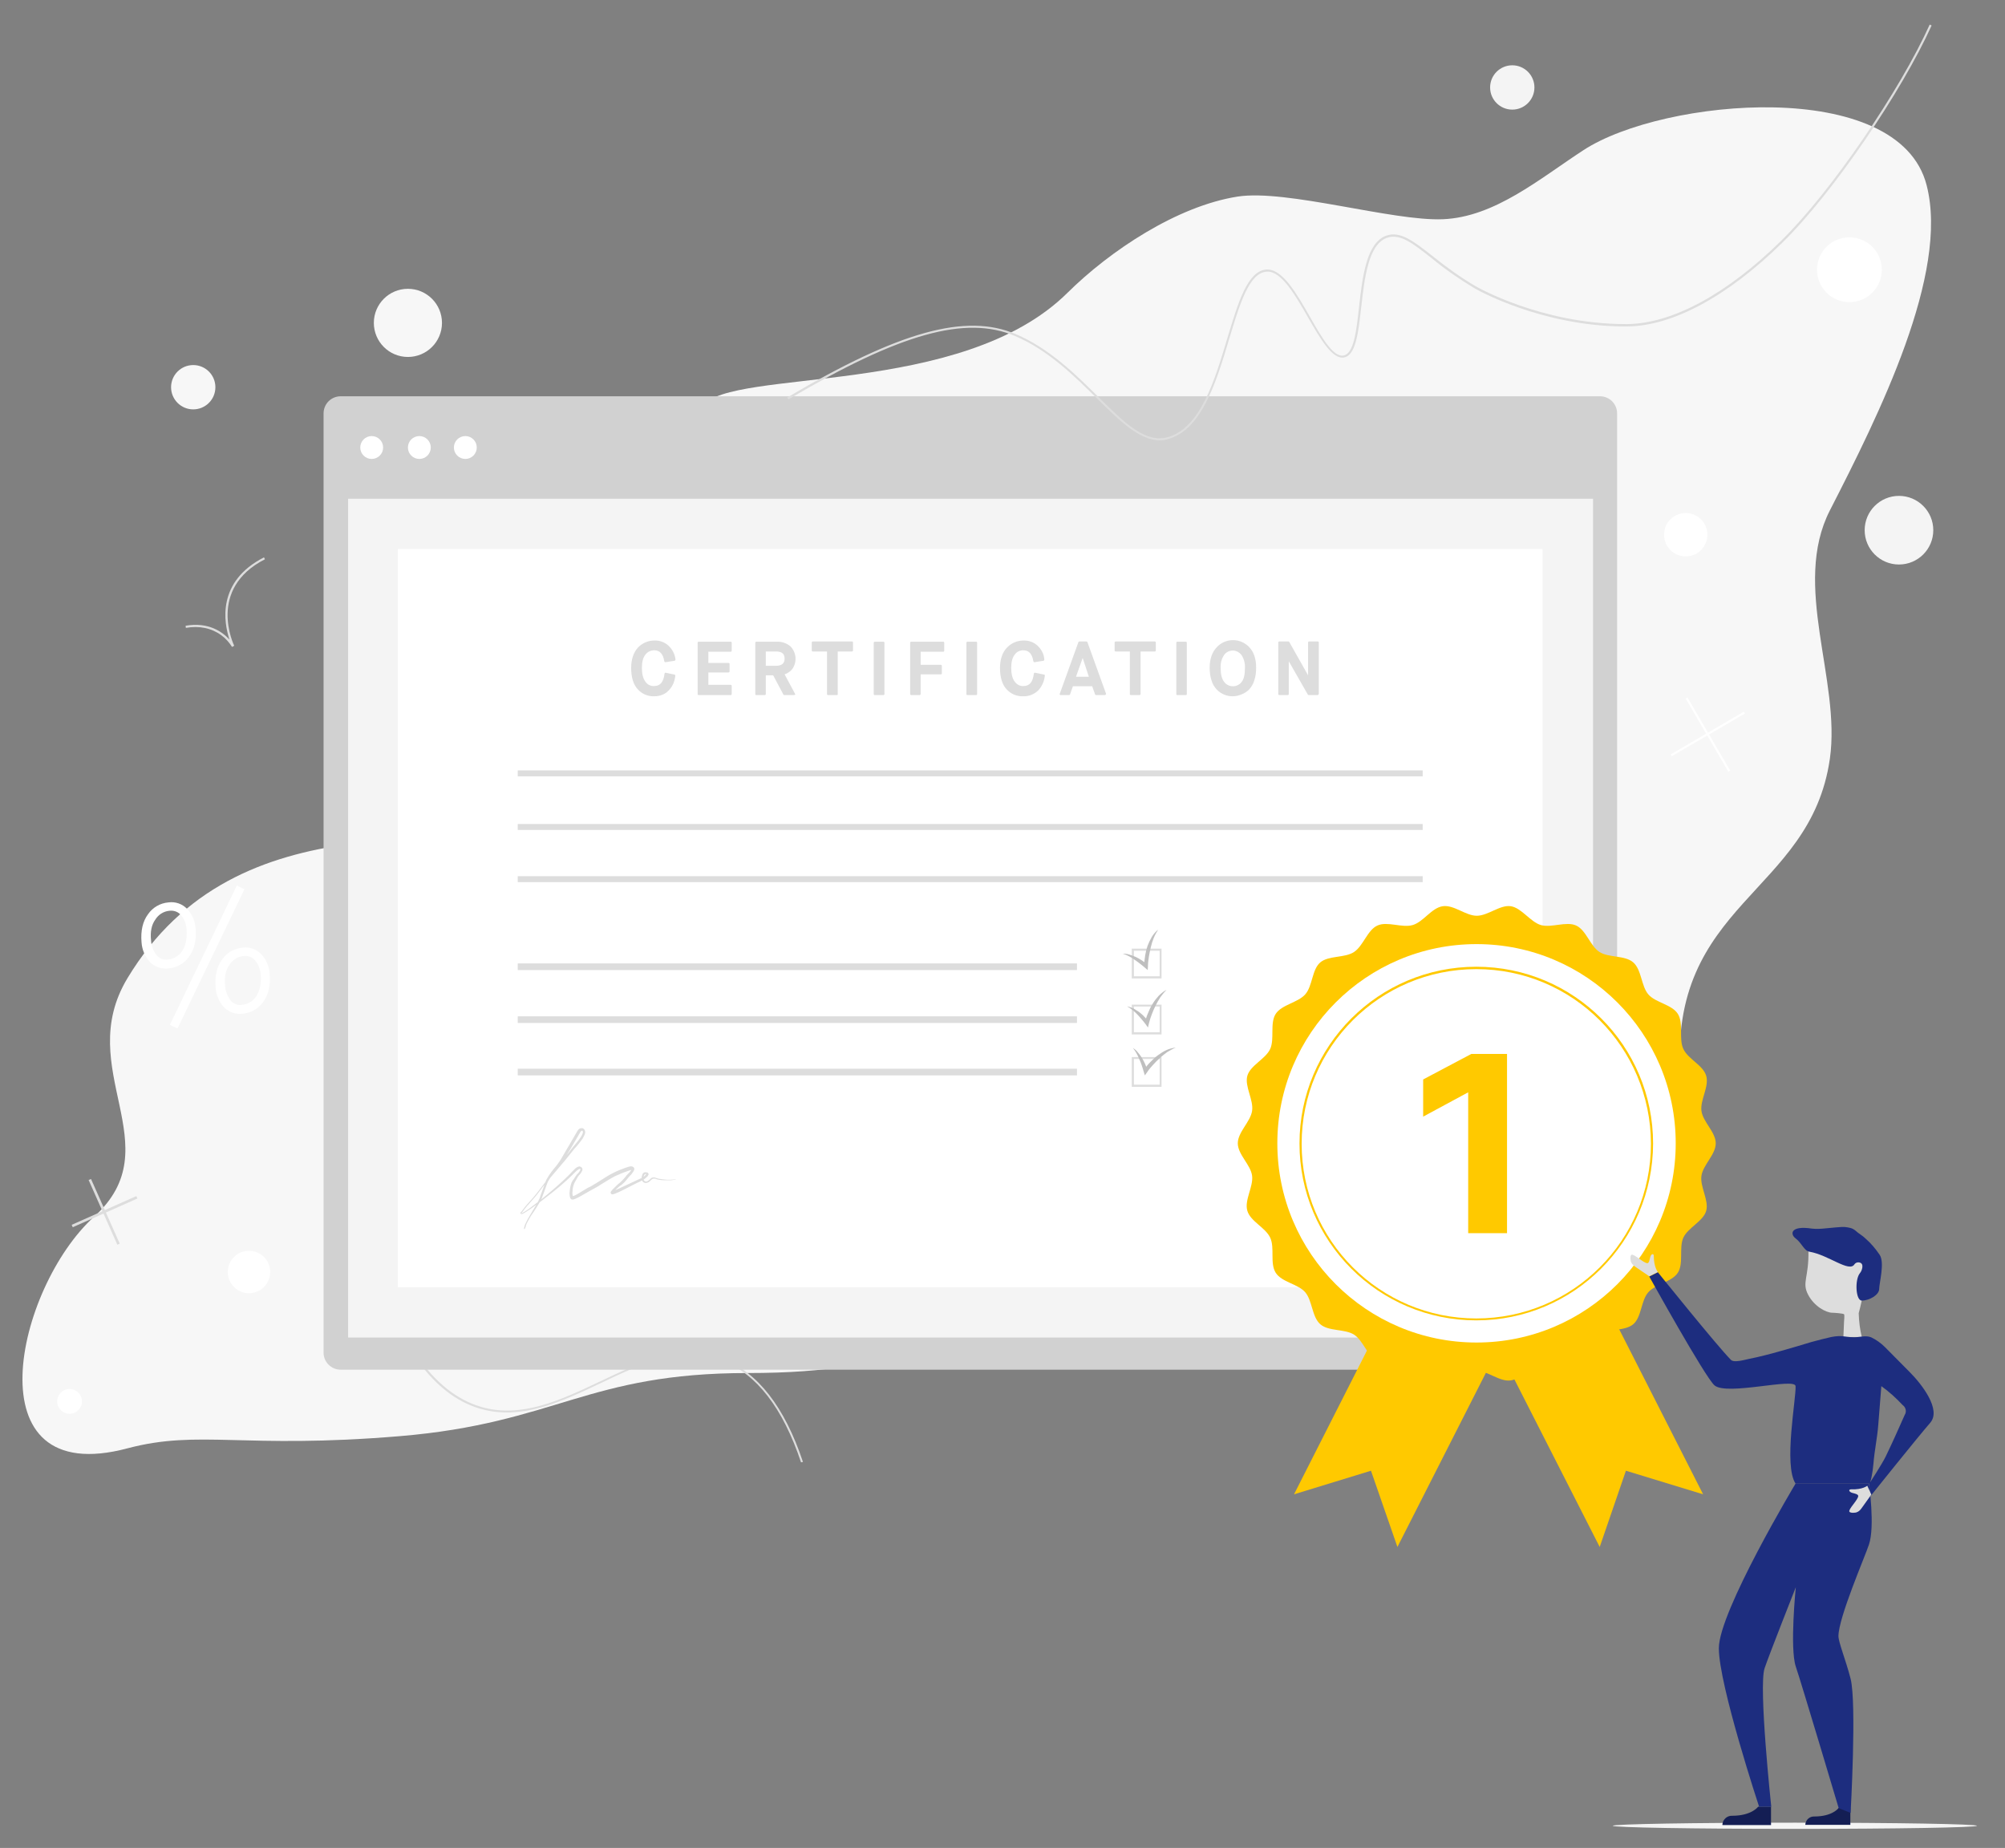 <?xml version="1.0" encoding="utf-8"?>
<!-- Generator: Adobe Illustrator 22.1.0, SVG Export Plug-In . SVG Version: 6.00 Build 0)  -->
<svg version="1.1" id="Calque_1" xmlns="http://www.w3.org/2000/svg" xmlns:xlink="http://www.w3.org/1999/xlink" x="0px" y="0px"
	 viewBox="0 0 841.5 775.5" style="enable-background:new 0 0 841.5 775.5;" xml:space="preserve">
<rect x="0" y="0" width="841.5" height="775.5" fill="#808080" stroke="none"/>
<style type="text/css">
	.st0{fill:#F7F7F7;}
	.st1{fill:#FFFFFF;}
	.st2{fill:#DDDDDD;}
	.st3{fill:#F4F4F4;}
	.st4{fill:#D1D1D1;}
	.st5{fill:#BFBFBF;}
	.st6{fill:#FFC900;}
	.st7{fill:#141E54;}
	.st8{fill:#1D2D7F;}
</style>
<title>Plan de travail 1 copie</title>
<g id="FOND">
	<circle class="st0" cx="171.2" cy="135.5" r="14.3"/>
	<circle class="st0" cx="81.1" cy="162.5" r="9.3"/>
	<path class="st0" d="M147.2,354.1c-36,4.9-70.6,18.1-93.7,56.4s18.8,70.4-14,100.1s-52,114.8,14,97.2c30.3-8,48.3,0.4,114.2-5.1
		s78.5-26.5,146.3-26.5s86.1-16.5,123.3-46.6s-13.3-11-36.8-49.1S183.2,349.3,147.2,354.1z"/>
	<path class="st1" d="M59.4,395.4c-0.4-4.8,0.5-8.7,2.7-11.7c2-2.9,5.1-4.7,8.6-5c2.9-0.4,5.8,0.6,7.8,2.7c2.2,2.3,3.4,5.2,3.6,8.3
		c0.4,4.8-0.5,8.7-2.7,11.7c-2,2.9-5.2,4.7-8.6,5c-2.9,0.4-5.8-0.6-7.9-2.7C60.8,401.4,59.6,398.5,59.4,395.4z M63.4,394.7
		c0.1,2.2,0.9,4.3,2.2,6c1.1,1.5,3,2.2,4.8,2c2.5-0.2,4.8-1.6,6.1-3.7c1.5-2.3,2.1-5.3,1.8-9c-0.1-2.1-0.9-4.2-2.2-5.8
		c-1.2-1.5-3-2.2-4.9-2c-2.5,0.2-4.7,1.6-6,3.7C63.6,388.1,63,391,63.4,394.7L63.4,394.7z M71.3,430.1l28.1-58.5l3.2,1.6l-28.1,58.4
		L71.3,430.1z M90.5,414.4c-0.4-4.8,0.5-8.7,2.7-11.7c2-2.9,5.1-4.7,8.6-5c2.9-0.4,5.8,0.6,7.8,2.7c2.2,2.3,3.4,5.2,3.6,8.3
		c0.4,4.8-0.5,8.7-2.7,11.7c-2,2.9-5.2,4.7-8.6,5c-2.9,0.4-5.8-0.6-7.9-2.7C91.9,420.4,90.7,417.5,90.5,414.4z M94.5,413.7
		c0.1,2.2,0.9,4.3,2.2,6c1.1,1.5,3,2.3,4.8,2c2.5-0.2,4.8-1.6,6.1-3.7c1.5-2.3,2.1-5.3,1.8-9c-0.1-2.1-0.9-4.2-2.2-5.8
		c-1.2-1.5-3-2.2-4.9-2c-2.5,0.2-4.7,1.6-6,3.7C94.7,407.1,94.1,410.1,94.5,413.7L94.5,413.7z"/>
	<path class="st2" d="M336.2,613.7c-7.6-22.8-18.7-37.2-33.1-42.7c-17.2-6.6-33.7,1.2-51.1,9.5c-16.3,7.7-33.1,15.7-50.4,10.7
		c-20.4-5.9-36.2-28.6-47.3-67.5l0.9-0.2c10.9,38.5,26.6,61,46.7,66.9c17,5,33.7-3,49.8-10.6c16.8-8,34.2-16.3,51.7-9.5
		c14.6,5.6,25.9,20.1,33.6,43.2L336.2,613.7z"/>
	<path class="st0" d="M294.7,170.4c12.8-16.2,108.8-3.3,153.4-47.6c17.8-17.6,45.9-36.3,71.3-40.3c20.5-3.2,65.1,10.4,86.2,9.5
		c21.8-0.9,40.7-17.1,59-29c33.4-21.8,132.3-30.9,144,14.7c9.6,37.1-20.1,96.5-40.6,136.5c-16.1,31.5,4.7,71.2,0,104.2
		c-8.2,57.2-68.1,60.1-62.7,134c2.9,39.8-67.3-81.5-105.8-85.4c-29.2-2.9-66.1-10-86.4-33.3c-11.1-12.8-19-26.7-32.2-38
		c-12.7-10.9-27-19.6-42.4-26c-11-4.5-22.7-7.8-32.5-14.5c-32.1-21.5-92.1-69.5-66.5-85C348.4,164.9,286.8,180.4,294.7,170.4z"/>
	
		<rect x="43.3" y="493.6" transform="matrix(0.914 -0.406 0.406 0.914 -202.784 61.644)" class="st2" width="1.1" height="29.7"/>
	
		<rect x="29" y="507.9" transform="matrix(0.914 -0.406 0.406 0.914 -202.629 61.56)" class="st2" width="29.7" height="1.1"/>
	<circle class="st1" cx="707.5" cy="224.4" r="9.1"/>
	<circle class="st1" cx="104.5" cy="533.8" r="8.9"/>
	<circle class="st1" cx="29.2" cy="588.1" r="5.2"/>
	<ellipse class="st3" cx="753.3" cy="766.2" rx="76.4" ry="1.3"/>
	
		<rect x="716.1" y="290.1" transform="matrix(0.864 -0.504 0.504 0.864 -57.439 403.435)" class="st1" width="0.9" height="35.5"/>
	
		<rect x="698.8" y="307.4" transform="matrix(0.864 -0.504 0.504 0.864 -57.48 403.17)" class="st1" width="35.5" height="0.9"/>
	<circle class="st3" cx="797" cy="222.5" r="14.4"/>
	<circle class="st1" cx="776.2" cy="113.2" r="13.6"/>
	<circle class="st3" cx="634.7" cy="36.7" r="9.3"/>
</g>
<g id="ELEMENT">
	<path class="st2" d="M97.4,271.5c-1.2-1.9-2.7-3.6-4.5-4.9c-4.1-3-9.2-4.1-14.9-3.1l-0.1-0.9c9.7-1.7,15.6,2.7,18.4,5.8
		c-2.3-7-5.5-24.3,14.5-34.5l0.4,0.8c-24.5,12.5-13,36.1-12.9,36.3L97.4,271.5z"/>
	<path class="st4" d="M143,166.3h528.5c4,0,7.2,3.2,7.2,7.2v394.1c0,4-3.2,7.2-7.2,7.2H143c-4,0-7.2-3.2-7.2-7.2V173.5
		C135.8,169.5,139,166.3,143,166.3z"/>
	<circle class="st1" cx="156" cy="187.8" r="4.8"/>
	<circle class="st1" cx="176" cy="187.8" r="4.8"/>
	<circle class="st1" cx="195.3" cy="187.8" r="4.8"/>
	<rect x="146.1" y="209.3" class="st3" width="522.5" height="352"/>
	<rect x="167" y="230.4" class="st1" width="480.4" height="309.8"/>
	<path class="st2" d="M279.4,282.8l3.8,0.8c-0.1,2.2-1.1,4.3-2.7,5.9c-1.6,1.5-3.7,2.3-5.9,2.2c-2.6,0.1-5-1-6.7-2.9
		c-1.7-1.9-2.6-4.8-2.6-8.6c0-3.5,0.9-6.3,2.7-8.2c1.7-1.9,4.1-2.9,6.6-2.9c2.1-0.1,4.1,0.7,5.7,2.1c1.6,1.5,2.5,3.4,2.7,5.6
		l-3.8,0.6c-0.5-3.3-2.1-4.9-4.6-4.9c-1.6,0-3,0.7-4,1.9c-1.1,1.3-1.6,3.2-1.6,5.9c0,2.6,0.5,4.6,1.6,6c0.9,1.3,2.4,2,4,2
		C277.3,288.4,278.9,286.5,279.4,282.8z"/>
	<path class="st2" d="M274.6,292.2c-2.7,0.1-5.2-1-7-3c-1.8-2-2.7-5-2.7-8.9c0-3.6,1-6.5,2.8-8.5c1.8-1.9,4.3-3,6.9-3
		c2.2-0.1,4.4,0.7,6,2.2c1.6,1.5,2.7,3.6,2.9,5.8c0,0.2-0.1,0.4-0.4,0.5l-3.8,0.6c-0.2,0-0.4-0.1-0.5-0.4c-0.5-3.1-1.9-4.6-4.2-4.6
		c-1.4,0-2.8,0.6-3.7,1.8c-1,1.2-1.5,3.1-1.5,5.6s0.5,4.5,1.5,5.8c0.8,1.2,2.2,1.9,3.7,1.8c2.5,0,3.9-1.7,4.3-5.2
		c0-0.1,0.1-0.2,0.2-0.3c0.1-0.1,0.1-0.1,0.2-0.1l3.8,0.8c0.2,0,0.3,0.2,0.3,0.5c-0.2,2.3-1.1,4.5-2.8,6.2
		C279.1,291.4,276.9,292.2,274.6,292.2z M274.6,269.6c-2.4,0-4.7,1-6.3,2.8c-1.7,1.8-2.6,4.5-2.6,7.9c0,3.7,0.8,6.5,2.5,8.3
		c1.6,1.8,4,2.8,6.4,2.7c2.1,0.1,4.1-0.7,5.6-2.1c1.4-1.4,2.3-3.3,2.5-5.3l-3-0.6c-0.6,3.6-2.3,5.5-5.1,5.5c-1.7,0-3.3-0.8-4.3-2.2
		c-1.1-1.4-1.7-3.5-1.7-6.3s0.6-4.8,1.7-6.1c1-1.3,2.6-2.1,4.3-2.1c2.7,0,4.3,1.6,5,4.9l3-0.5c-0.2-1.9-1.1-3.6-2.5-4.9
		C278.6,270.2,276.6,269.5,274.6,269.6L274.6,269.6z"/>
	<path class="st2" d="M293.2,291.3v-21.6h13.5v3.4h-9.8v5.6h9v3.2h-9v6.1h9.8v3.4L293.2,291.3z"/>
	<path class="st2" d="M306.7,291.7h-13.5c-0.2,0-0.4-0.2-0.4-0.4v-21.6c0-0.2,0.2-0.4,0.4-0.4c0,0,0,0,0,0h13.5
		c0.2,0,0.4,0.2,0.4,0.4c0,0,0,0,0,0v3.4c0,0.2-0.2,0.4-0.4,0.4h-9.4v4.7h8.5c0.2,0,0.4,0.2,0.4,0.4v3.2c0,0.2-0.2,0.4-0.4,0.4h-8.5
		v5.2h9.4c0.2,0,0.4,0.2,0.4,0.4v3.4C307.1,291.5,306.9,291.7,306.7,291.7z M293.6,290.9h12.6v-2.5h-9.4c-0.2,0-0.4-0.2-0.4-0.4
		v-6.1c0-0.2,0.2-0.4,0.4-0.4h8.5V279h-8.5c-0.2,0-0.4-0.2-0.4-0.4V273c0-0.2,0.2-0.4,0.4-0.4c0,0,0,0,0,0h9.4v-2.5h-12.6V290.9z"/>
	<path class="st2" d="M317.4,291.3v-21.6h8.6c1.9-0.1,3.9,0.5,5.4,1.8c2.4,2.4,2.7,6.3,0.7,9c-0.9,1.1-2.1,1.9-3.5,2.2l4.7,8.6h-4.1
		l-4.4-8.3H321v8.3L317.4,291.3z M321,279.8h4.7c2.7,0,4-1.1,4-3.4s-1.3-3.4-4-3.4H321V279.8z"/>
	<path class="st2" d="M333.2,291.7h-4c-0.2,0-0.3-0.1-0.4-0.2l-4.3-8.1h-3.1v7.9c0,0.2-0.2,0.4-0.4,0.4h-3.6c-0.2,0-0.4-0.2-0.4-0.4
		v-21.6c0-0.2,0.2-0.4,0.4-0.4c0,0,0,0,0,0h8.6c2.1-0.1,4.1,0.6,5.7,1.9c2.6,2.6,2.9,6.7,0.8,9.6c-0.8,1-2,1.8-3.2,2.2l4.4,8.2
		c0.1,0.1,0.1,0.3,0,0.4C333.5,291.6,333.4,291.7,333.2,291.7z M329.4,290.9h3.1l-4.3-8c-0.1-0.1-0.1-0.2,0-0.4
		c0.1-0.1,0.2-0.2,0.3-0.2c1.3-0.3,2.5-1,3.3-2.1c0.8-1.1,1.3-2.4,1.2-3.8c0.1-1.8-0.6-3.5-1.9-4.6c-1.4-1.2-3.2-1.8-5.1-1.7h-8.2
		v20.8h2.8V283c0-0.2,0.2-0.4,0.4-0.4c0,0,0,0,0,0h3.8c0.2,0,0.3,0.1,0.4,0.2L329.4,290.9z M325.7,280.2H321c-0.2,0-0.4-0.2-0.4-0.4
		c0,0,0,0,0,0v-6.9c0-0.2,0.2-0.4,0.4-0.4c0,0,0,0,0,0h4.7c3.6,0,4.4,2.1,4.4,3.9S329.4,280.2,325.7,280.2L325.7,280.2z
		 M321.4,279.4h4.3c2.4,0,3.6-1,3.6-3s-1.1-3-3.6-3h-4.3V279.4z"/>
	<path class="st2" d="M347.6,291.3V273h-6.5v-3.4h16.5v3.4h-6.4v18.3L347.6,291.3z"/>
	<path class="st2" d="M351.2,291.7h-3.7c-0.2,0-0.4-0.2-0.4-0.4v-17.9h-6c-0.2,0-0.4-0.2-0.4-0.4v-3.4c0-0.2,0.2-0.4,0.4-0.4
		c0,0,0,0,0,0h16.5c0.2,0,0.4,0.2,0.4,0.4v3.4c0,0.2-0.2,0.4-0.4,0.4c0,0,0,0,0,0h-6v17.9C351.7,291.5,351.6,291.7,351.2,291.7
		C351.3,291.7,351.3,291.7,351.2,291.7z M348,290.9h2.8V273c0-0.2,0.2-0.4,0.4-0.4c0,0,0,0,0,0h6v-2.5h-15.7v2.5h6
		c0.2,0,0.4,0.2,0.4,0.4L348,290.9z"/>
	<path class="st2" d="M367.1,291.3v-21.6h3.7v21.6H367.1z"/>
	<path class="st2" d="M370.7,291.7h-3.6c-0.2,0-0.4-0.2-0.4-0.4v-21.6c0-0.2,0.2-0.4,0.4-0.4c0,0,0,0,0,0h3.7c0.2,0,0.4,0.2,0.4,0.4
		c0,0,0,0,0,0v21.6C371.2,291.5,371,291.7,370.7,291.7L370.7,291.7z M367.5,290.9h2.8v-20.8h-2.8V290.9z"/>
	<path class="st2" d="M382.4,291.3v-21.6h13.5v3.4H386v6.4h9v3.2h-9v8.7L382.4,291.3z"/>
	<path class="st2" d="M386,291.7h-3.6c-0.2,0-0.4-0.2-0.4-0.4c0,0,0,0,0,0v-21.6c0-0.2,0.2-0.4,0.4-0.4h13.5c0.2,0,0.4,0.2,0.4,0.4
		c0,0,0,0,0,0v3.4c0,0.2-0.2,0.4-0.4,0.4h-9.5v5.5h8.5c0.2,0,0.4,0.2,0.4,0.4c0,0,0,0,0,0v3.2c0,0.2-0.2,0.4-0.4,0.4h-8.5v8.2
		C386.4,291.5,386.2,291.7,386,291.7z M382.8,290.9h2.8v-8.2c0-0.2,0.2-0.4,0.4-0.4h8.5v-2.4H386c-0.2,0-0.4-0.2-0.4-0.4V273
		c0-0.2,0.2-0.4,0.4-0.4c0,0,0,0,0,0h9.4v-2.5h-12.6L382.8,290.9z"/>
	<path class="st2" d="M406,291.3v-21.6h3.7v21.6H406z"/>
	<path class="st2" d="M409.7,291.7H406c-0.2,0-0.4-0.2-0.4-0.4v-21.6c0-0.2,0.2-0.4,0.4-0.4c0,0,0,0,0,0h3.7c0.2,0,0.4,0.2,0.4,0.4
		c0,0,0,0,0,0v21.6C410.1,291.5,409.9,291.7,409.7,291.7z M406.5,290.9h2.8v-20.8h-2.8V290.9z"/>
	<path class="st2" d="M434.1,282.8l3.8,0.8c-0.2,2.2-1.1,4.3-2.7,5.9c-1.6,1.5-3.7,2.3-5.9,2.2c-2.6,0.1-5-1-6.7-2.9
		c-1.7-1.9-2.6-4.8-2.6-8.6c0-3.5,0.9-6.3,2.7-8.2c1.7-1.9,4.1-2.9,6.6-2.9c2.1-0.1,4.1,0.7,5.7,2.1c1.6,1.5,2.5,3.4,2.7,5.6
		l-3.8,0.6c-0.5-3.3-2.1-4.9-4.6-4.9c-1.6,0-3,0.7-4,1.9c-1.1,1.3-1.6,3.2-1.6,5.9c0,2.6,0.5,4.7,1.6,6.1c0.9,1.3,2.4,2,4,2
		C432.1,288.4,433.7,286.5,434.1,282.8z"/>
	<path class="st2" d="M429.4,292.2c-2.7,0.1-5.2-1-7-3c-1.8-2-2.7-5-2.7-8.9c0-3.6,1-6.5,2.9-8.5c1.8-1.9,4.3-3,6.9-3
		c2.2-0.1,4.4,0.7,6,2.2c1.6,1.5,2.7,3.6,2.8,5.8c0,0.2-0.1,0.4-0.3,0.5l-3.8,0.6c-0.2,0-0.4-0.1-0.5-0.4c-0.5-3.1-1.9-4.6-4.2-4.6
		c-1.4,0-2.8,0.6-3.6,1.8c-1,1.2-1.5,3.1-1.5,5.6s0.5,4.5,1.5,5.8c0.9,1.2,2.2,1.9,3.7,1.8c2.5,0,3.9-1.7,4.3-5.2
		c0-0.1,0.1-0.2,0.2-0.3c0.1-0.1,0.2-0.1,0.3-0.1l3.8,0.8c0.2,0,0.4,0.2,0.3,0.5c-0.2,2.3-1.2,4.5-2.8,6.2
		C434,291.4,431.7,292.3,429.4,292.2z M429.4,269.6c-2.4,0-4.7,1-6.3,2.8c-1.7,1.8-2.6,4.5-2.6,7.9c0,3.7,0.8,6.5,2.5,8.3
		c1.6,1.8,4,2.8,6.4,2.7c2.1,0.1,4.1-0.7,5.6-2.1c1.4-1.4,2.3-3.3,2.5-5.3l-3-0.6c-0.6,3.6-2.3,5.5-5.1,5.5c-1.7,0-3.3-0.8-4.3-2.2
		c-1.1-1.4-1.7-3.5-1.7-6.3s0.6-4.8,1.7-6.1c1-1.3,2.6-2.1,4.3-2.1c2.7,0,4.3,1.6,5,4.9l3-0.5c-0.2-1.9-1.1-3.6-2.5-4.9
		C433.4,270.2,431.4,269.5,429.4,269.6z"/>
	<path class="st2" d="M460,291.3l-1.3-3.7h-8.8l-1.3,3.7h-3.6l7.8-21.6h3l7.8,21.6H460z M454.3,274.9l-3.3,9.5h6.6L454.3,274.9
		L454.3,274.9z"/>
	<path class="st2" d="M463.6,291.7H460c-0.2,0-0.3-0.1-0.4-0.3l-1.2-3.4h-8.1l-1.2,3.4c-0.1,0.2-0.2,0.3-0.4,0.3h-3.6
		c-0.1,0-0.3-0.1-0.3-0.2c-0.1-0.1-0.1-0.3,0-0.4l7.8-21.6c0.1-0.2,0.2-0.3,0.4-0.3h3c0.2,0,0.3,0.1,0.4,0.3l7.8,21.6
		c0,0.1,0,0.3-0.1,0.4C463.9,291.6,463.8,291.7,463.6,291.7z M460.3,290.9h2.7l-7.5-20.8h-2.4l-7.5,20.8h2.7l1.2-3.4
		c0.1-0.2,0.2-0.3,0.4-0.3h8.8c0.2,0,0.3,0.1,0.4,0.3L460.3,290.9z M457.6,284.9H451c-0.1,0-0.3-0.1-0.3-0.2c-0.1-0.1-0.1-0.3,0-0.4
		l3.3-9.5c0.1-0.2,0.2-0.3,0.4-0.3h0c0.2,0,0.3,0.1,0.4,0.3l3.2,9.5c0,0.1,0,0.3-0.1,0.4C457.9,284.8,457.8,284.9,457.6,284.9
		L457.6,284.9z M451.6,284h5.4l-2.6-7.9L451.6,284z"/>
	<path class="st2" d="M474.6,291.3V273h-6.5v-3.4h16.5v3.4h-6.4v18.3L474.6,291.3z"/>
	<path class="st2" d="M478.2,291.7h-3.6c-0.2,0-0.4-0.2-0.4-0.4c0,0,0,0,0,0v-17.9h-6c-0.2,0-0.4-0.2-0.4-0.4v-3.4
		c0-0.2,0.2-0.4,0.4-0.4c0,0,0,0,0,0h16.5c0.2,0,0.4,0.2,0.4,0.4v3.4c0,0.2-0.2,0.4-0.4,0.4c0,0,0,0,0,0h-6v17.9
		C478.7,291.5,478.5,291.7,478.2,291.7C478.3,291.7,478.2,291.7,478.2,291.7z M475,290.9h2.8V273c0-0.2,0.2-0.4,0.4-0.4c0,0,0,0,0,0
		h6v-2.5h-15.7v2.5h6c0.2,0,0.4,0.2,0.4,0.4c0,0,0,0,0,0L475,290.9z"/>
	<path class="st2" d="M494.1,291.3v-21.6h3.6v21.6H494.1z"/>
	<path class="st2" d="M497.7,291.7h-3.6c-0.2,0-0.4-0.2-0.4-0.4c0,0,0,0,0,0v-21.6c0-0.2,0.2-0.4,0.4-0.4h3.6c0.2,0,0.4,0.2,0.4,0.4
		v21.6C498.1,291.5,498,291.7,497.7,291.7C497.7,291.7,497.7,291.7,497.7,291.7z M494.5,290.9h2.8v-20.8h-2.8V290.9z"/>
	<path class="st2" d="M520.9,291.1c-1.1,0.4-2.3,0.6-3.5,0.6c-1.2,0-2.4-0.2-3.5-0.6c-1.1-0.5-2.1-1.1-3-2c-1-1-1.7-2.2-2.1-3.6
		c-0.5-1.7-0.8-3.5-0.8-5.3c0-3.5,0.9-6.3,2.8-8.2c3.3-3.6,8.9-3.9,12.5-0.6c0.2,0.2,0.4,0.4,0.6,0.6c1.8,2,2.7,4.7,2.7,8.2
		c0,1.8-0.2,3.6-0.8,5.3c-0.4,1.3-1.1,2.6-2.1,3.6C523,290,522,290.6,520.9,291.1z M513.4,286.4c1.7,2.2,4.8,2.7,7,1
		c0.4-0.3,0.7-0.6,1-1c1-1.3,1.5-3.3,1.5-6.1c0.1-2-0.4-4.1-1.6-5.8c-1.6-2.2-4.7-2.6-6.9-1c-0.4,0.3-0.7,0.6-1,1
		c-1.2,1.7-1.7,3.7-1.6,5.7C511.9,283,512.4,285.1,513.4,286.4z"/>
	<path class="st2" d="M517.4,292.2c-1.2,0-2.5-0.2-3.6-0.7c-1.2-0.5-2.2-1.2-3.1-2.1c-1-1.1-1.8-2.3-2.2-3.8
		c-0.6-1.7-0.8-3.6-0.8-5.4c0-3.6,1-6.5,2.9-8.5c3.4-3.8,9.3-4.1,13.1-0.7c0.2,0.2,0.5,0.4,0.7,0.7c1.9,2,2.8,4.9,2.8,8.5
		c0,1.8-0.2,3.7-0.8,5.4c-0.4,1.4-1.2,2.7-2.2,3.8c-0.9,0.9-1.9,1.5-3.1,2l0,0C519.9,291.9,518.6,292.2,517.4,292.2z M517.4,269.6
		c-2.4,0-4.7,1-6.3,2.8c-1.8,1.9-2.6,4.5-2.6,7.9c0,1.7,0.2,3.5,0.8,5.1c0.7,2.4,2.5,4.4,4.9,5.3c2.1,0.8,4.5,0.8,6.6,0l0,0
		c1-0.4,2-1.1,2.8-1.9c0.9-1,1.6-2.1,2-3.4c0.5-1.7,0.8-3.4,0.8-5.1c0-3.4-0.9-6.1-2.6-7.9C522,270.6,519.8,269.6,517.4,269.6z
		 M517.4,288.8c-1.7,0-3.3-0.8-4.3-2.1l0,0c-1.1-1.4-1.6-3.5-1.6-6.4c-0.1-2.1,0.4-4.2,1.7-6c1.8-2.4,5.1-2.8,7.5-1
		c0.4,0.3,0.7,0.6,1,1c1.2,1.8,1.8,3.9,1.7,6c0,2.9-0.5,5-1.6,6.4C520.7,288,519.1,288.8,517.4,288.8z M517.4,273
		c-1.4,0-2.8,0.7-3.6,1.8c-1.1,1.6-1.6,3.5-1.5,5.5c0,2.7,0.5,4.6,1.5,5.9l0,0c1.5,2,4.4,2.4,6.4,0.9c0.3-0.2,0.6-0.5,0.9-0.9
		c1-1.2,1.4-3.2,1.4-5.9c0.1-1.9-0.4-3.9-1.5-5.5C520.1,273.7,518.8,273,517.4,273L517.4,273z"/>
	<path class="st2" d="M536.9,291.3v-21.6h3.8l8.6,15.3h0.1v-15.3h3.7v21.6h-3.8l-8.7-15.3h-0.1v15.3H536.9z"/>
	<path class="st2" d="M553,291.7h-3.7c-0.1,0-0.3-0.1-0.4-0.2l-8-14v13.8c0,0.2-0.2,0.4-0.4,0.4c0,0,0,0,0,0h-3.6
		c-0.2,0-0.4-0.2-0.4-0.4c0,0,0,0,0,0v-21.7c0-0.2,0.2-0.4,0.4-0.4h3.8c0.2,0,0.3,0.1,0.4,0.2l7.9,14v-13.8c0-0.2,0.2-0.4,0.4-0.4
		c0,0,0,0,0,0h3.7c0.2,0,0.4,0.2,0.4,0.4c0,0,0,0,0,0v21.6C553.4,291.5,553.2,291.7,553,291.7z M549.5,290.9h3v-20.8h-2.8v14.9
		c0,0.2-0.2,0.4-0.4,0.4c-0.2,0-0.3-0.1-0.4-0.2l-8.5-15.1h-3.1v20.8h2.8V276c0-0.2,0.2-0.4,0.4-0.4c0.2,0,0.3,0.1,0.4,0.2
		L549.5,290.9z"/>
	<rect x="217.3" y="323.3" class="st2" width="379.8" height="2.5"/>
	<rect x="217.3" y="345.8" class="st2" width="379.8" height="2.5"/>
	<rect x="217.3" y="367.7" class="st2" width="379.8" height="2.5"/>
	<rect x="217.3" y="404.3" class="st2" width="234.7" height="2.8"/>
	<rect x="217.3" y="426.5" class="st2" width="234.7" height="2.8"/>
	<rect x="217.3" y="448.5" class="st2" width="234.7" height="2.8"/>
	<path class="st2" d="M219.9,515.8c0.1-1,0.4-1.9,0.9-2.8c0.4-0.9,0.9-1.8,1.4-2.6c1-1.7,2-3.4,3-5c0.5-0.8,0.9-1.7,1.3-2.6
		c0.3-0.9,0.6-1.9,1-2.8l1-2.8c0.2-0.5,0.3-0.9,0.5-1.4c0.2-0.5,0.4-0.9,0.7-1.4c1-1.7,2.2-3.3,3.5-4.8c1.2-1.5,2.3-3.1,3.2-4.8
		c2-3.3,3.9-6.7,5.9-10.1c0.3-0.6,0.8-1,1.3-1.2c0.4-0.1,0.8-0.1,1.2,0.1c0.3,0.2,0.6,0.5,0.7,0.9c0.2,0.6,0.1,1.2-0.2,1.8
		c-0.2,0.5-0.5,0.9-0.7,1.4c-1.1,1.6-2.4,3.2-3.7,4.6c-2.4,3.1-4.9,6.1-7.5,9.1s-5.1,5.9-7.4,9.1c-1.2,1.6-2.5,3-3.8,4.5
		c-0.7,0.7-1.3,1.5-1.9,2.2c-0.3,0.4-0.6,0.8-0.9,1.2c-0.1,0.2-0.3,0.4-0.5,0.6c-0.1,0.1-0.1,0.1-0.2,0.2c0,0.1,0,0,0,0.1l-0.1,0
		c0.2-0.1,0.4-0.2,0.7-0.3l0.7-0.4c0.5-0.3,0.9-0.6,1.4-0.9c0.9-0.6,1.8-1.3,2.7-2c1.8-1.3,3.5-2.7,5.2-4.1c3.4-2.8,6.7-5.7,9.8-8.8
		l1.1-1.2c0.4-0.4,0.8-0.8,1.2-1.2c0.2-0.2,0.5-0.4,0.7-0.5c0.3-0.2,0.6-0.3,1-0.4c0.1,0,0.3,0,0.4,0.1c0.1,0,0.2,0.1,0.3,0.1
		c0.2,0.1,0.4,0.3,0.5,0.5c0.2,0.4,0.2,0.8,0,1.2c-0.3,0.6-0.6,1.1-1,1.5l-0.3,0.3c-0.1,0.1-0.2,0.2-0.2,0.3
		c-0.2,0.2-0.3,0.4-0.4,0.6l-0.8,1.4c-0.2,0.3-0.3,0.5-0.4,0.7c-0.1,0.2-0.2,0.5-0.3,0.7c-0.4,1-0.6,2-0.6,3c-0.1,0.5-0.1,1,0,1.5
		c0,0.2,0.1,0.4,0.2,0.6c0,0.1,0.1,0.1,0,0s-0.1,0,0,0c0.5-0.2,0.9-0.4,1.3-0.6c0.5-0.3,0.9-0.5,1.4-0.8l2.8-1.7
		c0.5-0.3,1-0.6,1.5-0.8s1-0.5,1.4-0.8c0.9-0.5,1.9-1.1,2.8-1.7c1.9-1.2,3.7-2.4,5.7-3.4c2-1,4.1-1.8,6.2-2.5l0.4-0.1
		c0.2,0,0.3-0.1,0.5-0.1c0.4-0.1,0.9,0,1.2,0.2c0.4,0.2,0.6,0.7,0.5,1.1c0,0.1,0,0.1-0.1,0.2c0,0.1-0.1,0.2-0.1,0.3
		c-0.1,0.3-0.3,0.5-0.5,0.8c-0.2,0.2-0.3,0.5-0.5,0.7l-0.2,0.2c-0.1,0.1-0.1,0.1-0.2,0.2c-0.1,0.1-0.2,0.2-0.2,0.2
		c-0.4,0.4-0.7,0.8-1,1.2c-0.7,0.9-1.5,1.8-2.4,2.5c-0.2,0.2-0.5,0.4-0.7,0.5s-0.4,0.3-0.6,0.5c-0.4,0.3-0.8,0.7-1.2,1.1
		c-0.4,0.4-0.7,0.7-1.1,1.1c-0.1,0.1-0.1,0.2-0.1,0.2s0,0,0-0.2s-0.2-0.4-0.3-0.4s-0.1,0-0.1,0c0.2,0,0.5-0.1,0.7-0.2
		c1-0.4,2-0.8,3-1.3c2-0.9,4-1.9,6-2.8l1.5-0.7c0.5-0.2,1-0.5,1.5-0.7c0.4-0.3,0.9-0.6,1.2-1c0.2-0.2,0.3-0.3,0.4-0.5
		c0-0.1,0-0.1,0.1,0s0,0-0.1,0h0c-0.2-0.1-0.5,0-0.7,0.2c-0.2,0.3-0.3,0.6-0.4,0.9c0,0.2-0.1,0.4-0.1,0.5c0,0.2,0,0.3,0,0.5
		c0.1,0.3,0.2,0.6,0.5,0.8c0.5,0.5,1.2,0.2,1.7-0.2c0.3-0.2,0.6-0.5,0.9-0.8c0.3-0.3,0.8-0.5,1.2-0.5c0.4,0,0.8,0.1,1.2,0.3
		c0.3,0.1,0.7,0.2,1.1,0.3c0.8,0.1,1.5,0.2,2.3,0.3c0.8,0.1,1.5,0.1,2.3,0.1c0.8,0,1.5-0.1,2.3-0.3l0,0c0,0,0.1,0,0.1,0
		c0,0,0,0.1,0,0.1c-0.8,0.2-1.5,0.4-2.3,0.4c-0.8,0-1.6,0-2.4,0c-0.8,0-1.6-0.1-2.3-0.2c-0.4-0.1-0.8-0.1-1.2-0.3
		c-0.3-0.2-0.7-0.2-1-0.2c-0.7,0-1.2,0.7-1.8,1.2c-0.3,0.3-0.7,0.5-1.2,0.6c-0.5,0.1-1,0-1.4-0.3c-0.4-0.3-0.6-0.7-0.7-1.2
		c0-0.2,0-0.5,0-0.7c0-0.2,0-0.4,0.1-0.6c0.1-0.4,0.2-0.9,0.5-1.2c0.2-0.2,0.4-0.4,0.7-0.4c0.3-0.1,0.5-0.1,0.8,0h0
		c0.2,0,0.5,0.1,0.6,0.3c0.1,0.1,0.2,0.3,0.2,0.5c0,0.1,0,0.2-0.1,0.3c-0.1,0.3-0.3,0.6-0.6,0.8c-0.4,0.4-0.9,0.8-1.3,1.1
		c-0.5,0.3-1,0.5-1.5,0.8l-1.5,0.7c-2,1-3.9,2-5.9,3c-1,0.5-2,1-3.1,1.4c-0.3,0.1-0.6,0.2-0.9,0.3c-0.2,0-0.3,0-0.5,0
		c-0.1,0-0.2-0.1-0.3-0.2c-0.1-0.1-0.1-0.2-0.2-0.3c0-0.1,0-0.3,0-0.4c0.1-0.2,0.2-0.4,0.3-0.5c0.4-0.5,0.7-0.9,1.2-1.3
		c0.4-0.4,0.8-0.8,1.2-1.2l0.7-0.6l0.6-0.5c0.8-0.7,1.5-1.5,2.2-2.3c0.3-0.5,0.7-0.9,1.1-1.3c0.1-0.1,0.2-0.2,0.3-0.3l0.1-0.1
		l0.1-0.1c0.2-0.2,0.3-0.4,0.5-0.6c0.1-0.2,0.3-0.4,0.4-0.6c0,0,0-0.1,0.1-0.1l0,0c0,0,0,0.1,0,0.1c0,0,0,0.1,0.1,0.1
		c-0.1,0-0.2,0-0.4,0l-0.3,0.1l-0.4,0.1c-2.1,0.7-4.1,1.5-6,2.4c-1.9,1-3.8,2.2-5.6,3.3c-0.9,0.6-1.9,1.2-2.8,1.7
		c-0.5,0.3-1,0.5-1.5,0.8s-0.9,0.5-1.4,0.8l-3,1.7c-0.5,0.3-1,0.6-1.5,0.8c-0.5,0.3-1.1,0.5-1.7,0.7c-0.1,0-0.2,0-0.3,0
		c-0.2,0-0.4,0-0.5-0.1c-0.2-0.1-0.4-0.4-0.5-0.6c-0.1-0.3-0.2-0.7-0.2-1c-0.1-0.6-0.1-1.2,0-1.8c0.1-1.2,0.3-2.3,0.7-3.4
		c0.1-0.3,0.2-0.5,0.4-0.8c0.1-0.3,0.3-0.5,0.5-0.7l0.9-1.4c0.2-0.2,0.3-0.5,0.5-0.7c0.1-0.1,0.2-0.2,0.3-0.3l0.3-0.3
		c0.3-0.4,0.6-0.8,0.8-1.2c0.1-0.1,0.1-0.3,0.1-0.4c0,0,0-0.1-0.1-0.1l-0.1-0.1l0,0c-0.2,0-0.4,0.1-0.5,0.2
		c-0.2,0.1-0.4,0.3-0.6,0.4c-0.4,0.3-0.8,0.7-1.2,1.1c-0.4,0.4-0.8,0.8-1.2,1.2c-3.2,3.1-6.6,5.9-10.1,8.6c-1.7,1.4-3.5,2.7-5.3,4
		c-0.9,0.7-1.8,1.3-2.7,1.9c-0.5,0.3-0.9,0.6-1.4,0.9l-0.7,0.4c-0.3,0.2-0.6,0.3-0.9,0.3h-0.1l-0.1-0.1c-0.1-0.1-0.1-0.2-0.2-0.3
		c0-0.1,0-0.2,0.1-0.3c0.1-0.1,0.2-0.2,0.3-0.3c0.2-0.2,0.3-0.3,0.4-0.5c0.3-0.4,0.6-0.8,0.9-1.2c0.6-0.8,1.3-1.5,1.9-2.2
		c1.3-1.4,2.6-2.9,3.8-4.5c2.3-3.1,4.8-6.2,7.2-9.2s4.9-6.1,7.2-9.2c0.6-0.8,1.3-1.5,1.9-2.3c0.6-0.7,1.2-1.5,1.7-2.3
		c0.5-0.8,1-1.7,0.8-2.3c-0.1-0.3-0.2-0.3-0.4-0.3c-0.3,0.2-0.6,0.4-0.7,0.7c-2,3.4-3.9,6.8-6,10.1c-1,1.7-2.1,3.3-3.4,4.9
		c-1.3,1.5-2.4,3-3.5,4.6c-0.2,0.4-0.5,0.8-0.7,1.2c-0.2,0.4-0.3,0.9-0.5,1.3l-1,2.8c-0.3,0.9-0.7,1.8-1,2.7
		c-0.4,0.9-0.9,1.8-1.4,2.6c-1,1.7-2.1,3.3-3.2,4.9c-0.5,0.8-1,1.7-1.4,2.5c-0.5,0.8-0.8,1.8-1,2.7l0,0
		C220,515.8,220,515.8,219.9,515.8C219.9,515.8,219.9,515.9,219.9,515.8z"/>
	<path class="st2" d="M487.5,410.6h-12.5v-12.5h12.5V410.6z M475.9,409.7h10.8V399h-10.8V409.7z"/>
	<path class="st2" d="M487.5,434.1h-12.5v-12.5h12.5V434.1z M475.9,433.2h10.8v-10.8h-10.8V433.2z"/>
	<path class="st2" d="M487.5,456.1h-12.5v-12.5h12.5V456.1z M475.9,455.2h10.8v-10.8h-10.8V455.2z"/>
	<path class="st5" d="M471.2,400.2c0.9,0,1.9,0.1,2.8,0.4c0.9,0.3,1.8,0.6,2.7,1c1.7,0.8,3.3,1.9,4.8,3.1l-1.3,0.6
		c0.1-2.8,0.5-5.6,1.4-8.3c0.5-1.3,1.1-2.6,1.8-3.8c0.7-1.2,1.7-2.3,2.7-3.1c-0.7,1.1-1.4,2.3-1.9,3.6c-0.5,1.2-0.9,2.5-1.2,3.8
		c-0.3,1.3-0.6,2.6-0.8,3.9s-0.4,2.7-0.4,4l-0.1,1.7l-1.3-1.1c-0.7-0.6-1.4-1.2-2.1-1.7s-1.4-1.1-2.2-1.6
		C474.6,401.6,473,400.8,471.2,400.2z"/>
	<path class="st5" d="M475.5,439.8c0.8,0.5,1.5,1.1,2.1,1.9c0.6,0.7,1.2,1.5,1.7,2.3c0.5,0.8,0.9,1.7,1.3,2.5c0.4,0.9,0.7,1.8,1,2.7
		l-1.5-0.2c0.8-1.2,1.7-2.3,2.7-3.3c1-1,2-2,3.1-2.8c1.1-0.8,2.3-1.6,3.6-2.2c1.3-0.6,2.6-0.9,4-1.1c-1.2,0.5-2.4,1.2-3.6,1.9
		c-1.1,0.8-2.1,1.6-3.1,2.5c-1,0.9-1.9,1.8-2.8,2.8s-1.8,2-2.5,3.1l-1,1.4l-0.5-1.6c-0.2-0.8-0.5-1.7-0.8-2.6s-0.6-1.7-1-2.5
		C477.5,442.8,476.6,441.2,475.5,439.8z"/>
	<path class="st5" d="M473,422.3c0.9,0.2,1.8,0.5,2.7,0.9c0.8,0.5,1.6,1,2.4,1.5c0.7,0.6,1.5,1.2,2.1,1.9c0.7,0.7,1.3,1.3,1.9,2.1
		l-1.5,0.3c0.3-1.4,0.7-2.7,1.3-4c0.5-1.3,1.1-2.6,1.9-3.8c0.7-1.2,1.6-2.3,2.5-3.3c1-1,2.1-1.9,3.3-2.5c-1,1-1.8,2-2.6,3.1
		c-0.7,1.1-1.4,2.3-2,3.5c-0.6,1.2-1.1,2.4-1.6,3.7s-0.9,2.5-1.2,3.8l-0.4,1.7l-1-1.4c-0.5-0.7-1.1-1.4-1.7-2.1s-1.2-1.4-1.8-2
		C476,424.3,474.6,423.2,473,422.3z"/>
	<path class="st2" d="M486.8,184.8c-8.6,0-17-8.3-26.5-17.7S439.9,146.9,426,141c-20.7-8.8-48.3-1.1-95.1,26.6l-0.5-0.8
		c47.1-27.8,74.9-35.5,95.9-26.6c14.1,6,25,16.8,34.6,26.3c11,10.9,19.7,19.5,29,17c13.9-3.7,19.9-23.8,25.2-41.5
		c4.6-15.2,8.5-28.4,16.5-28.9h0.3c6.5,0,12.3,10.1,17.9,19.9c5,8.8,9.8,17,14.1,16.2s5.4-10.3,6.5-20.4
		c1.4-12.6,3.1-26.9,11.4-29.9c5.9-2.1,11.6,2.4,19.5,8.6c5.7,4.6,11.7,8.9,18,12.6c0.3,0.2,27.6,15.9,62.9,15.9h0.6
		c18.9-0.1,41.9-12.5,64.7-34.9c21.2-20.8,50-63.3,62.4-90.8l0.8,0.4c-12.4,27.5-41.2,70.1-62.6,91.1c-23,22.6-46.2,35.1-65.3,35.2
		h-0.6c-35.5,0-63-15.8-63.3-16c-6.3-3.8-12.4-8-18.1-12.7c-8-6.3-13.2-10.4-18.7-8.5c-7.8,2.8-9.4,16.8-10.8,29.1
		c-1.2,10.8-2.3,20.2-7.2,21.1s-9.8-7.6-15-16.6c-5.3-9.3-11.3-19.8-17.4-19.4c-7.4,0.4-11.3,13.3-15.8,28.2
		c-5.4,18-11.5,38.3-25.8,42.1C489.1,184.6,488,184.8,486.8,184.8z"/>
	<polygon class="st6" points="586.5,649.2 575.4,617.2 543.1,627.1 584.4,545.7 627.8,567.9 	"/>
	<polygon class="st6" points="671.4,649.2 682.4,617.2 714.8,627.1 673.4,545.7 630,567.9 	"/>
	<path class="st6" d="M720.1,479.8c0,4.7-5.3,9-6,13.6s3.2,10.3,2,14.7s-7.7,7.1-9.6,11.3s0.2,10.8-2.3,14.7s-9.3,4.7-12.4,8.2
		s-2.8,10.4-6.3,13.4s-10.3,1.8-14.2,4.4s-5.6,9.2-9.8,11.1s-10.3-1.2-14.8,0.2s-7.9,7.2-12.6,7.9s-9.6-4-14.3-4s-9.7,4.7-14.3,4
		s-8.2-6.6-12.6-7.9s-10.6,1.8-14.8-0.2s-5.9-8.6-9.8-11.1s-10.7-1.3-14.2-4.4s-3.3-9.9-6.3-13.4s-9.9-4.2-12.4-8.2
		s-0.3-10.4-2.3-14.7s-8.3-6.8-9.6-11.3s2.6-10.1,2-14.7s-6-8.9-6-13.6s5.3-9,6-13.6s-3.2-10.3-2-14.7s7.7-7.1,9.6-11.3
		s-0.2-10.8,2.3-14.7s9.3-4.7,12.4-8.2s2.8-10.4,6.3-13.4s10.3-1.8,14.2-4.4s5.6-9.2,9.8-11.1s10.3,1.1,14.8-0.2s7.9-7.2,12.6-7.9
		s9.6,4,14.3,4s9.8-4.7,14.3-4s8.2,6.6,12.6,7.9s10.6-1.7,14.8,0.2s5.9,8.6,9.8,11.1s10.7,1.3,14.2,4.4s3.3,9.9,6.3,13.4
		s9.9,4.2,12.4,8.2s0.3,10.4,2.3,14.7s8.3,6.8,9.6,11.3s-2.6,10.1-2,14.7S720.1,475.1,720.1,479.8z"/>
	<circle class="st1" cx="619.7" cy="479.8" r="83.6"/>
	<path class="st6" d="M619.6,554.1c-41,0-74.2-33.2-74.2-74.2c0-41,33.2-74.2,74.2-74.2c41,0,74.2,33.2,74.2,74.2l0,0
		C693.7,520.9,660.5,554.1,619.6,554.1z M619.6,406.7c-40.5,0-73.3,32.8-73.3,73.3s32.8,73.3,73.3,73.3c40.5,0,73.3-32.8,73.3-73.3
		c0,0,0,0,0,0C692.8,439.5,660.1,406.7,619.6,406.7L619.6,406.7z"/>
	<path class="st6" d="M616.2,517.5v-59.1l-18.9,10.2v-15.6l20.2-10.7h15v75.2L616.2,517.5z"/>
</g>
<g id="PERSO">
	<path class="st7" d="M737.9,758.2c0,0-2.7,3.8-10.9,3.8c-2.1-0.1-3.9,1.5-4.1,3.6c0,0.1,0,0.2,0,0.3h20.4v-7.7H737.9z"/>
	<path class="st7" d="M771.6,758.8c0,0-2.5,3.5-10.1,3.5c-2-0.1-3.6,1.4-3.8,3.3c0,0.1,0,0.2,0,0.2h18.9v-7.1H771.6z"/>
	<path class="st2" d="M759,525c0.2,11.2-2.8,13.1-0.2,18.2s7.7,7.7,10.2,7.7c0.9,0,4.5,0.3,4.9,0.6s0,2.7,0,4.2l-0.2,4.7v0.7h7.7
		c-0.8-3.3-1.2-6.6-1.3-10c0.5-1.8,0.9-3.6,1.3-5.4l0.7-16.4l-17.9-4.5l-4.3-1.5l-1.1,1.9"/>
	<path class="st8" d="M774.1,514.9c-1-0.1-5.9,0.4-8,0.6c-1.9,0.2-3.7,0.3-5.6,0.1c-9.1-1.4-9.2,2.3-7,4c2.9,2.2,3.6,5.3,6,5.7
		c8,1.4,16.6,8.8,18.8,5.3c0.6-0.9,1.9-1.1,2.8-0.5c0.1,0.1,0.1,0.1,0.2,0.2c0.7,0.7,0.3,2.8-0.7,4c-2.2,2.7-1.8,11.5,0.8,11.5
		c3.2,0,7.3-2.4,7.3-4.9s2.4-11,0.2-14.3c-1.7-2.5-3.6-4.8-5.9-6.8c-1.3-1.3-2.9-2.1-4.2-3.3S775.9,515.1,774.1,514.9z"/>
	<path class="st8" d="M753.6,622.6c0,0-32.2,53.7-32.2,69.1s16.9,66.5,16.9,66.5h5.1c0,0-5.4-50.4-2.8-58.1c1.8-5.4,13.1-34,13.1-34
		s-2.6,25.6,0,33.3s18,59.4,18,59.4l5,2c0,0,2.6-46,0-56.3c-2-7.8-5.1-15.3-5.1-17.9c0-7.7,11.2-33.5,12.8-38.4
		c2.6-7.7,0-25.6,0-25.6L753.6,622.6z"/>
	<path class="st8" d="M753.6,622.6c-5.1-7.7,0.3-35.8,0-40.9c-0.2-3.7-28.7,4.1-34-0.3c-3.9-3.3-27.4-45.7-27.4-45.7l3.6-1.8
		c0,0,25,31.1,30.7,36.8c1.3,1.3,5.9-0.1,7.4-0.4c4.6-0.9,9.1-2.1,13.7-3.4c4.2-1.2,8.4-2.4,12.6-3.7c1.4-0.4,6.8-1.8,8.3-2.1
		c4.7-0.9,5.3,0,9.6,0.1c2.5,0,4.9-0.9,7.2,0c2.1,1,4.1,2.4,5.8,4.1c3.5,3.5,6.9,7,10.4,10.5c5.1,5.1,13.4,15.8,8.6,21.3
		c-4.9,5.6-25,30.7-25,30.7c-0.3-1.7-0.5-3.4-0.6-5.1c0,0,5.5-8.5,6.9-11.4c2.8-5.8,5.4-11.6,8-17.5c0.9-1.4,0.5-3.2-0.9-4.2
		c-2.7-2.9-5.7-5.6-8.9-7.9l-1.3,16.4c-0.4,5.2-1.6,10.8-2,16c-0.3,3.7-1.2,8.5-1.8,8.5L753.6,622.6z"/>
	<path class="st2" d="M692.2,535.6l-5-3.4c-1.6-1.1-2.2-1.5-2.7-2.7c-0.1-0.3-0.5-2.4,0.2-2.9c1-0.6,5.1,3.5,6.7,3.5
		c0.7,0,0.9-1.3,1.2-2.5c0.3-1.4,1.5-1.8,1.5-0.5c0,4.7,1.7,6.7,1.7,6.7L692.2,535.6z"/>
	<path class="st2" d="M785.4,627.2c0,0-1.5,2.1-3.5,4.9c-1.1,1.6-1.6,2.2-2.8,2.6c-0.3,0.1-2.4,0.4-2.9-0.3c-0.6-1,3.7-5,3.7-6.6
		c0-0.7-1.3-1-2.5-1.3c-1.4-0.4-1.8-1.5-0.4-1.5c4.7,0.2,6.7-1.5,6.7-1.5L785.4,627.2z"/>
</g>
</svg>
